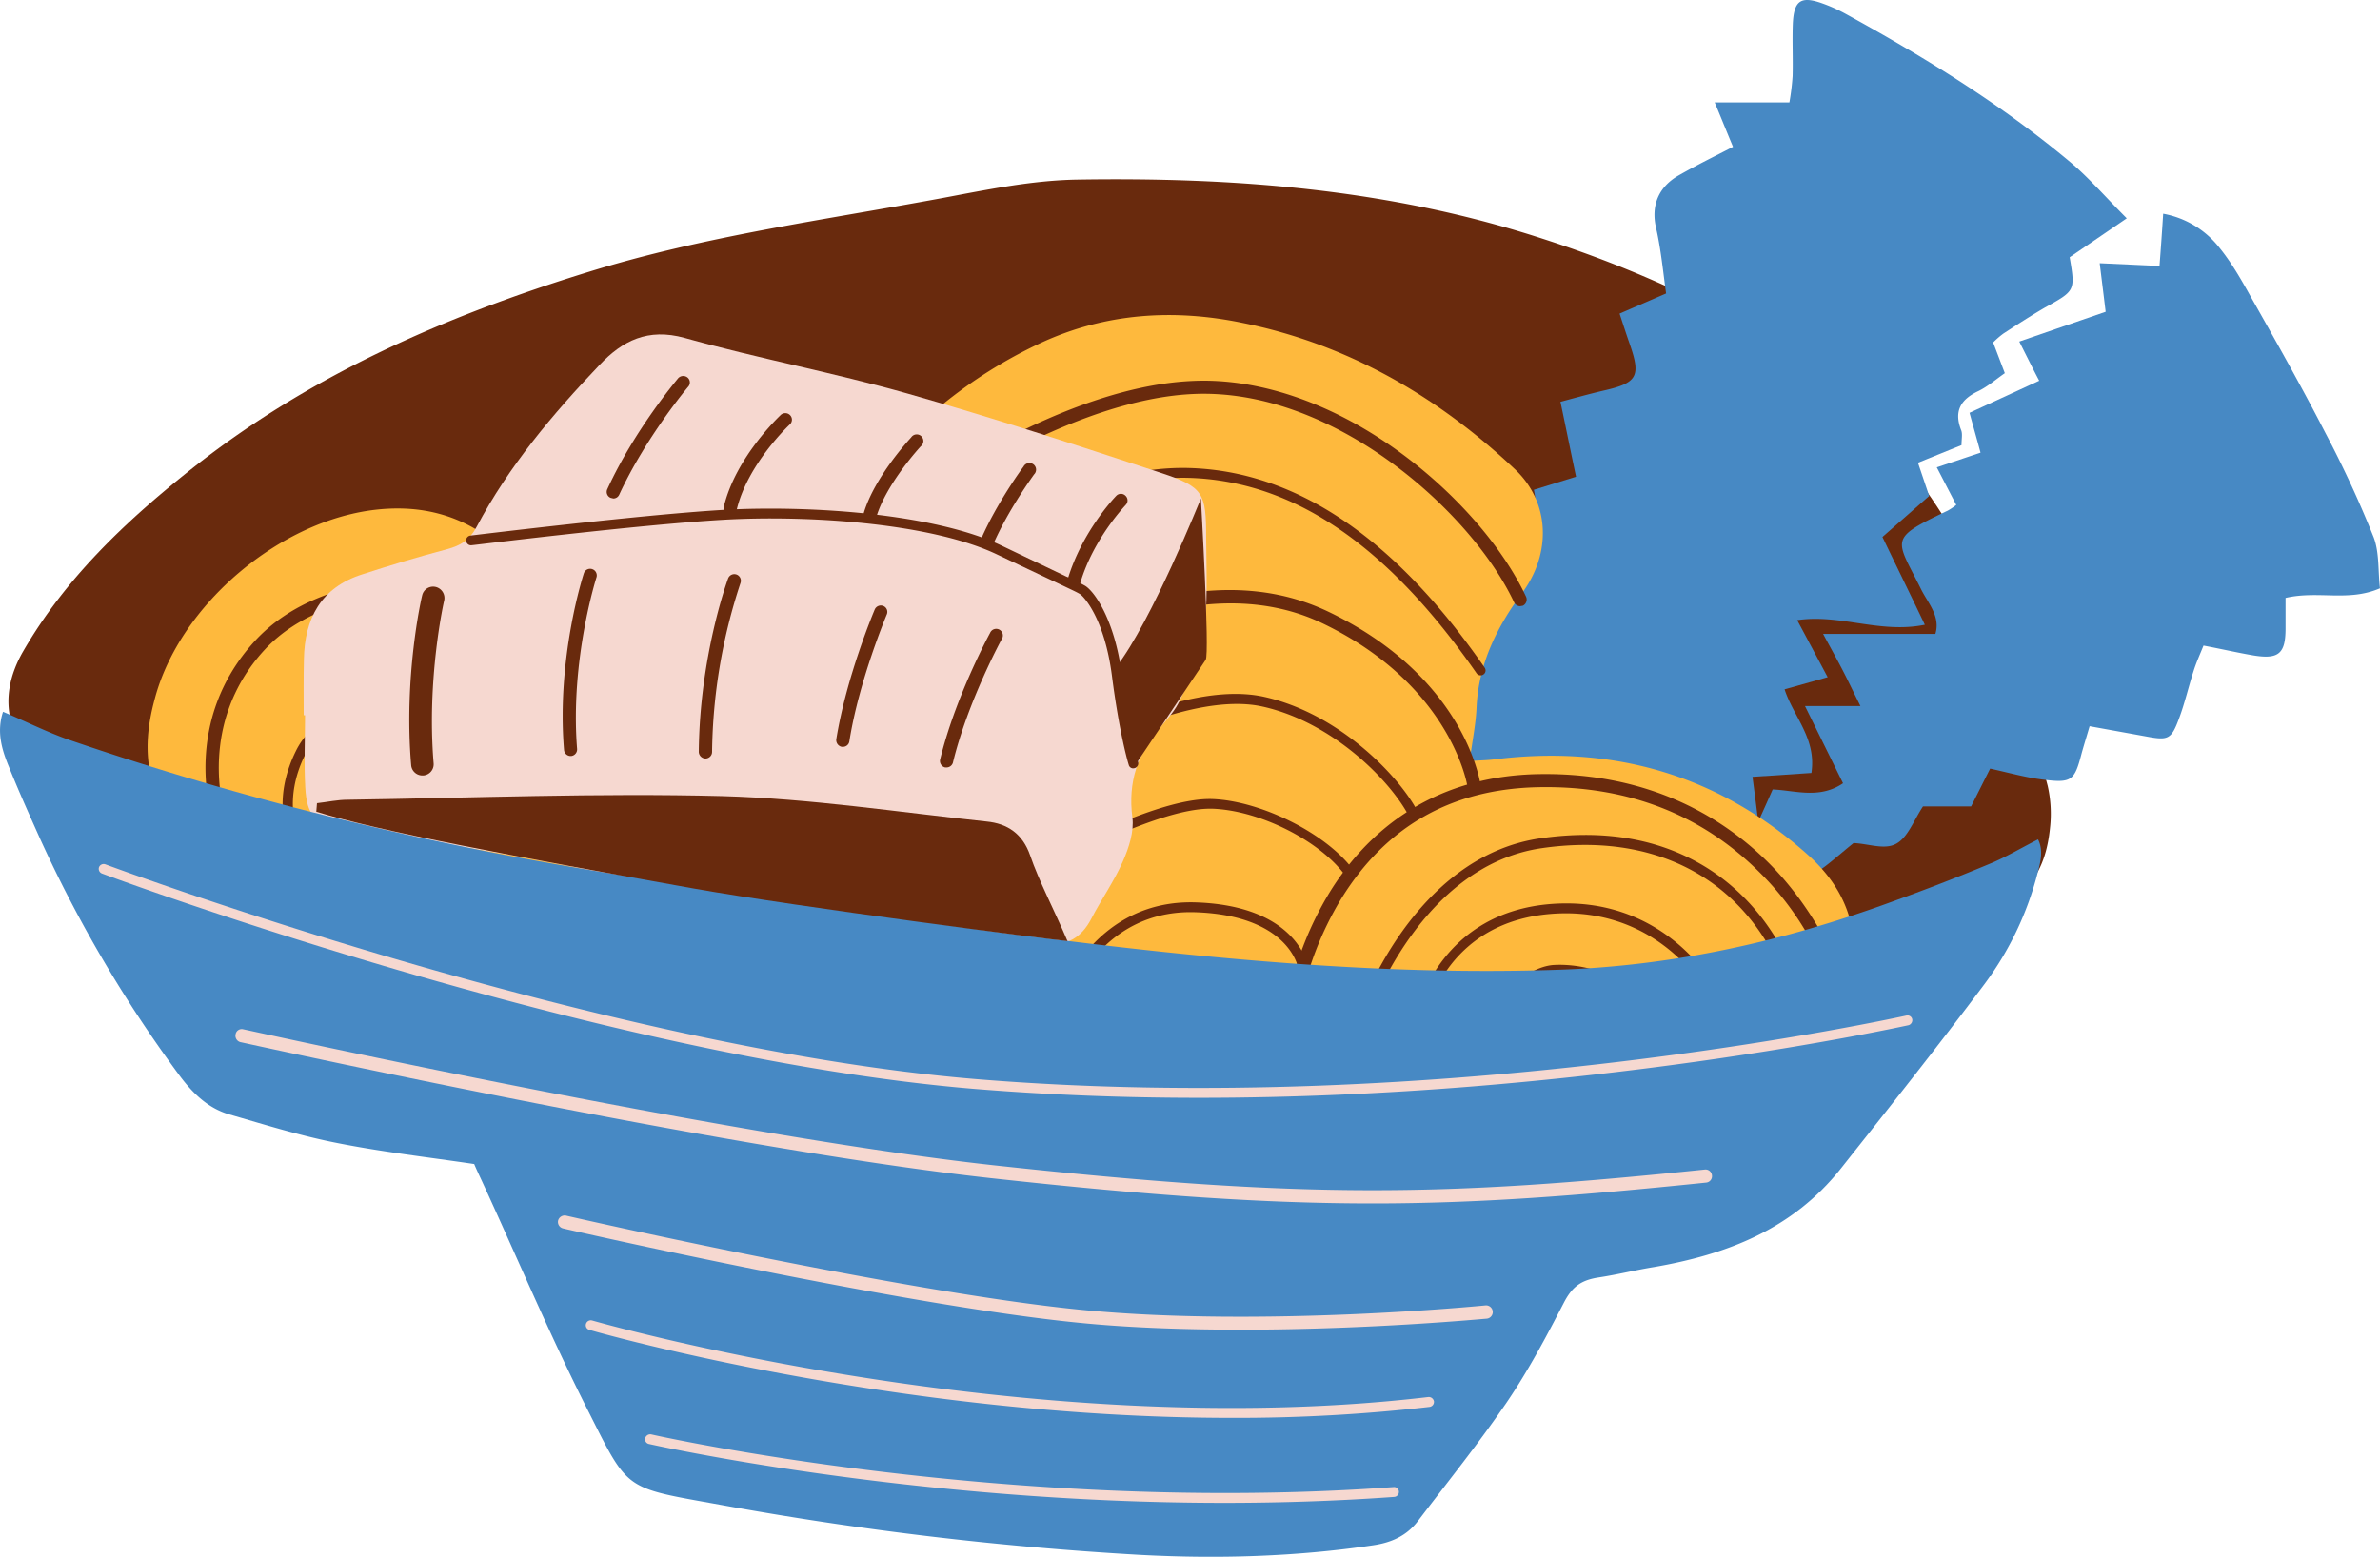 <svg xmlns="http://www.w3.org/2000/svg" width="1038.5" height="679.5" viewBox="-0.007 0.013 1038.507 679.518" style=""><g><title>iconsl223_379135180</title><g data-name="Layer 2"><path d="M557.6 465.6c-40-.3-79.5-5-118.7-12.6-51.3-9.9-102.7-19.7-153.8-30.5-56.5-11.9-110.8-31.1-165.4-49.1-23.3-7.7-46.6-14.9-69.7-22.9a142.6 142.6 0 0 1-25.9-12.2c-20.9-12.5-26.2-33.1-13.9-54.2 18.1-31.2 43.7-55.7 71.6-78 52.1-41.8 112-68 175.3-87.5 50.2-15.5 102-22.5 153.3-32 19.8-3.7 39.8-7.9 59.8-8.2 67.9-1.1 135.2 4.1 200.4 25 33.5 10.7 65.8 24.2 96 42.1 53 31.6 87.2 78.7 108.8 135.4 7.7 20.1 12.6 41.3 18.1 62.1a55.3 55.3 0 0 1 1 18.6c-1.6 15.5-7.4 27.6-23 35.2-58.7 28.7-120.2 47.6-185.1 55.7-24.7 3.1-49.4 6.7-74.2 9.3-18.2 1.9-36.4 2.5-54.6 3.8z" fill="#692a0d"></path><g fill="#4789c4"><path d="M767.7 358.2c-11.9 3.3-23.8 7-35.8 9.9-2.8.7-6.6-.3-9.4-1.7-23.1-11.4-47.1-10.7-71.5-6l-27.5 5.3c.5-7.9-.2-14.2 1.6-19.6 8.1-24.4 16.7-48.7 25.6-72.9a143.2 143.2 0 0 1 9.2-19.4c6.6-12.3 12.7-24.7 9.4-40l18.4-5.7c-2.2-10.4-4.3-20.8-6.8-32.7 6.7-1.8 12.5-3.4 18.4-4.8 15.2-3.4 16.8-6.2 11.8-20.5-1.4-4-2.7-8-4.4-13.2l20.3-8.8c-1.3-9.2-2.2-19.1-4.4-28.7s1-17.8 10-22.9 15.1-8 23.6-12.4c-2.4-5.7-4.7-11.5-8-19.4h32.6a108.5 108.5 0 0 0 1.4-11.5c.2-7.7-.2-15.3.1-23 .5-9.9 3.5-12 12.6-8.8a70.2 70.2 0 0 1 10.5 4.7c34.4 18.9 67.8 39.4 98 64.7 8.3 7 15.4 15.3 24.6 24.5l-24.9 17c2.5 14.7 2.4 14.6-10.7 21.9-6.2 3.6-12.2 7.5-18.2 11.4a37.8 37.8 0 0 0-4.5 3.9l5.1 13.4c-3.9 2.7-7.4 5.8-11.5 7.8-7.9 3.7-10.8 8.9-7.5 17.2.6 1.7.1 3.8.1 6.4l-19 7.7 4.9 14.5-20.4 17.9c6.1 12.7 11.9 24.5 18.5 38.3-19.5 4-36.9-4.8-55.7-2l13.3 24.9-18.8 5.3c3.9 12 14 21.5 11.7 36.5l-25.7 1.7c.9 6.8 1.7 13.1 2.5 19.5z"></path><path d="M767.2 358.6c2.1-4.5 4.1-9 6.3-14 9.8.4 20.4 4.3 30.7-2.7l-16.6-33.7h24.2c-3.2-6.4-5.5-11.3-8-16.1s-5.3-9.8-8.3-15.4h49c2.3-7.7-3.2-13.4-6.2-19.4-11.1-22.4-14.7-21.9 11.6-34.4a26.8 26.8 0 0 0 3.7-2.5l-8.5-16.4 19.1-6.4c-1.5-5.6-3-10.8-4.8-17.4l30.4-14c-2.9-5.5-5.3-10.4-8.7-17.1l37.7-13c-.9-7.5-1.7-13.8-2.6-21.2l26.1 1.2c.6-8 1.1-14.9 1.6-22.8a40.3 40.3 0 0 1 24.6 14.9c5.1 6.3 9.2 13.4 13.1 20.4 11.3 20 22.6 40 33.1 60.4a478 478 0 0 1 21 45.4c2.6 6.7 1.9 14.8 2.8 22.4-13.8 6-27 .9-41.2 4.2v13.3c0 11-3 13.6-14 11.8-7-1.2-13.9-2.8-21.8-4.3-1.7 4.2-3.2 7.5-4.3 11-2.2 6.8-3.8 13.9-6.3 20.6-3.5 9.5-4.8 9.9-14.8 8l-24.3-4.4c-1.4 4.8-2.5 8.3-3.5 11.9-3.1 11.9-4.3 13-16.9 11.4-7.5-.9-14.8-3-23-4.8l-8.3 16.5h-21c-4.1 6.2-6.6 13.5-11.7 16.3s-11.9 0-18.6-.3c-18.9 15.2-23.4 24.2-52.2 5.8l11.1-15.6z"></path></g><path d="M346 253.6c9.7-13.4 18.9-27.3 29.3-40.4 21.4-27 47.2-48.7 78.6-63.4 28.4-13.2 58.3-15.1 88.5-8.8 45.7 9.3 84.7 31.9 118.5 63.7 15.5 14.5 16.1 36.8 3.3 54.1-10.9 14.7-19 30.8-19.9 49.8-.3 7.5-1.9 14.9-3 23.6 4.1-.3 7.3-.3 10.5-.7 51.7-6.5 97.6 6.5 136.8 41.4 8.7 7.7 15.5 17 18.6 28.4 3.6 13.1 1 19.1-12.4 22.6-24 6.2-48.1 12.6-72.6 16.4-51.5 8-103.6 9.5-155.7 12.8s-102.5-5-153.1-14.5c-45.1-8.5-90.5-15.6-135.4-25-60-12.6-118.2-31.3-176-51.6-6.8-2.4-13.6-4.9-20.5-6.4-9.2-2.1-13.4-7.8-15.6-16.5-2.8-11.7-1.4-22.9 1.6-34 10.9-41.3 55-78.4 97.4-82.7 25.4-2.6 46 6.2 62.2 25.5 3.6 4.2 6.2 7.8 12.8 7 34.3-4 68.7-3 103.1-.6a12.8 12.8 0 0 0 3-.7z" fill="#feb93d"></path><g fill="#692a0d"><path d="M95.3 358.7a2.9 2.9 0 0 1-2.8-2c-.5-1.7-13-42.2 18.6-76.8s91.2-27.1 93.7-26.7a2.8 2.8 0 0 1 2.5 3.2 2.9 2.9 0 0 1-3.3 2.5c-.5-.1-59.2-7.3-88.7 24.9S97.9 354.6 98 355a2.8 2.8 0 0 1-1.9 3.6z"></path><path d="M663.3 264.6a2.9 2.9 0 0 1-2.6-1.6c-18.2-39-78.5-93.9-140.2-91-60.1 2.8-130.5 57-131.2 57.6a2.9 2.9 0 0 1-4-.5 2.9 2.9 0 0 1 .5-4.1c2.9-2.3 72.5-55.9 134.4-58.7 28.5-1.4 60.2 9.3 89.2 30.1 25 17.9 46.1 41.9 56.5 64.1a3 3 0 0 1-1.4 3.9z"></path><path d="M643.2 345.8a3 3 0 0 1-2.9-2.5c0-.4-7-44.1-63-71.1s-121.4 16.6-122.1 17.1a2.9 2.9 0 0 1-3.2-4.8c2.8-1.9 68.8-45.8 127.8-17.4s65.9 73.5 66.2 75.4a2.8 2.8 0 0 1-2.4 3.2z"></path><path d="M564.2 442.7h-.4a2.9 2.9 0 0 1-2.5-3.2 144.9 144.9 0 0 1 19-50.2c14.2-23 41.7-50.7 91.6-51.4s81.6 20.6 99.8 38.7 27.5 39.1 27.8 39.9a2.9 2.9 0 1 1-5.3 2.1 127.2 127.2 0 0 0-26.7-38.1c-25.3-25.1-57.4-37.5-95.6-36.9s-67 16.9-86.6 48.6a142.8 142.8 0 0 0-18.3 48 2.8 2.8 0 0 1-2.8 2.5z"></path><path d="M128.3 367.3a2.1 2.1 0 0 1-1.9-1.1c-.4-.7-8.3-16.3 2.8-38.6s41.2-19.3 42.4-19.1a2 2 0 0 1 1.9 2.3 2.1 2.1 0 0 1-2.4 1.9c-.3 0-28.1-3.1-38 16.8s-3 34.5-2.9 34.7a2.1 2.1 0 0 1-.9 2.9z"></path><path d="M646 294.8a2.1 2.1 0 0 1-1.7-.9c-38.9-56-79.9-83.9-125.4-85.3s-93.8 31.6-94.3 32a2.2 2.2 0 0 1-2.4-3.6c2.1-1.4 50.7-34.1 96.8-32.7s89.2 29.9 128.8 87.1a2.1 2.1 0 0 1-.5 3 2 2 0 0 1-1.3.4z"></path><path d="M595.1 444.9h-.7a2.2 2.2 0 0 1-1.4-2.9c.2-.6 23.3-68.1 79.3-76.1 26.5-3.8 49.8-.1 69.3 11 17.1 9.7 30.7 25 39.3 44.1a2.2 2.2 0 1 1-4 1.8c-18.1-40.3-56-59.5-104-52.6-53.3 7.6-75.6 72.5-75.8 73.2a2.1 2.1 0 0 1-2 1.5z"></path><path d="M620.9 442.7h-.5a2.2 2.2 0 0 1-1.6-2.6c.1-.4 10.3-41.8 58-45.5s69.3 33 69.5 33.4a2.1 2.1 0 0 1-.8 2.9 2.1 2.1 0 0 1-2.9-.7c-.2-.4-20.8-34.7-65.5-31.3s-53.7 40.6-54.1 42.2a2.2 2.2 0 0 1-2.1 1.6z"></path><path d="M650.4 444.2a2.4 2.4 0 0 1-1.4-.5 2.2 2.2 0 0 1-.3-3.1c.6-.7 15.8-18.7 29.5-19.4s30.6 4.8 37.8 15.3a2.1 2.1 0 0 1-.5 3 2.2 2.2 0 0 1-3-.6c-5.6-8.1-20.9-14.1-34-13.4s-26.3 17.7-26.5 17.9a2.1 2.1 0 0 1-1.6.8z"></path><path d="M465.1 436.3l-.8-.2a2.1 2.1 0 0 1-1.2-2.7c.1-.4 15.3-41 58.8-39.5s48.5 26.6 48.7 27.6a2.1 2.1 0 0 1-4.2.8c-.2-.9-4.7-22.7-44.7-24.1s-54 35.1-54.6 36.6a2.1 2.1 0 0 1-2 1.5z"></path><path d="M589.3 383.8a2.3 2.3 0 0 1-1.8-.9c-10.7-15.5-37.6-29.2-58.6-29.9h-1c-20.3 0-56.4 19-56.8 19.2a2.1 2.1 0 0 1-2.9-.9 2.2 2.2 0 0 1 .9-2.9c1.6-.8 38.8-20.4 60-19.6s50.5 15.3 62 31.8a2.1 2.1 0 0 1-.6 3 2.4 2.4 0 0 1-1.2.2z"></path><path d="M616.6 357.3a2.2 2.2 0 0 1-1.9-1.2c-8.3-15.7-33.5-41-63.9-47.7s-77 18.9-77.5 19.1a2.1 2.1 0 0 1-2.9-.8 2.1 2.1 0 0 1 .8-2.9c1.9-1.1 47.8-26.9 80.5-19.6s58.8 34.6 66.8 49.9a2 2 0 0 1-.9 2.9 1.9 1.9 0 0 1-1 .3z"></path></g><path d="M132.5 312.2c0-8.1-.1-16.2.1-24.4.3-17.9 7.5-31.4 25.5-37.1 12.3-4 24.6-7.7 37.1-11 5.8-1.6 9.7-3.9 12.8-9.8 14-26.4 33.1-49.1 53.6-70.6 10-10.6 21.1-16.2 37.1-11.8 32.2 9 65.2 15.2 97.3 24.3 37.3 10.6 74.1 22.6 110.8 34.7 18.3 6.1 19.5 8.6 19.5 28.4.1 14.4.8 28.9-1.1 43-1.3 9.6-6.3 18.8-10.4 27.8-1.9 4.3-5.3 8-8.4 11.6-10 11.4-14.3 24.1-12.3 39.5.8 6.1-1.5 13.2-4.1 19.1-3.8 8.7-9.4 16.6-13.8 25.1s-10.9 12-19.9 11c-19.4-2-38.9-4.8-58.4-6.5-57.8-5.2-113.6-21.1-170.5-31.4-25.8-4.6-51.8-8.6-77.8-12.8-12.1-1.9-15.7-5-16.4-17.5-.6-10.5-.1-21-.1-31.6z" fill="#f6d8d0"></path><path d="M206.9 508.1c-20.3-3-40.3-5.3-59.9-9.2-15.9-3.1-31.5-8-47.1-12.5-9.5-2.8-16.2-9.6-22-17.5a573 573 0 0 1-60.3-102.5c-4.7-10.5-9.4-20.9-13.7-31.6-3.1-7.5-5.5-15.3-2.6-24.1 9.7 4.1 19 8.8 28.7 12.2 76.6 26.3 155 45.3 234.9 58.1 60.5 9.7 120.9 19.4 181.6 27.3 77.3 9.9 155 17.6 233.2 15 50.1-1.6 98.6-12.4 145.6-29.6 14.4-5.2 28.7-10.7 42.8-16.6 6.9-2.8 13.5-6.8 21.2-10.7 2.3 4.6 1.2 9.4-.1 14.3a138.9 138.9 0 0 1-23.3 48.9c-20.4 27.2-41.5 53.8-62.6 80.4s-49.8 37.6-81.8 43.1c-8 1.3-15.9 3.3-23.9 4.5s-11.7 4.3-15.2 11c-7.7 14.9-15.6 29.8-25 43.6-12.1 17.7-25.6 34.5-38.6 51.6-4.9 6.5-11.5 9.5-19.6 10.7-33.7 5-67.6 6-101.6 4.2a1488.9 1488.9 0 0 1-183.5-21.9c-42-7.6-39.7-5.7-57.5-41C240 583 225.7 549 210.3 515.6c-1.2-2.6-2.4-5.1-3.4-7.5z" fill="#4789c4"></path><g fill="#692a0d"><path d="M138.3 350.6c4.5-.5 8.9-1.5 13.4-1.5 54.5-.8 109-3 163.4-1.6 38.5 1.1 76.9 7 115.4 11.1 9.1.9 15.7 5.3 19 14.8 3.8 11.1 10.5 23.8 16.3 37.4-8.3-.8-116.4-14.7-163.3-23-77.2-13.8-137.9-25.1-164.5-33.5z"></path><path d="M248.9 330a2.9 2.9 0 0 1-2.8-2.7c-3.3-39.9 8.2-75.7 8.7-77.2a2.9 2.9 0 0 1 5.5 1.8c-.1.3-11.6 36.2-8.5 75a2.9 2.9 0 0 1-2.6 3.1z"></path><path d="M307.8 331.1a3 3 0 0 1-2.9-2.9c.4-41.7 12.3-74.3 12.8-75.7a2.9 2.9 0 0 1 3.7-1.7 2.9 2.9 0 0 1 1.7 3.7 242.9 242.9 0 0 0-12.4 73.7 2.9 2.9 0 0 1-2.9 2.9z"></path><path d="M367.8 326h-.5a3 3 0 0 1-2.4-3.3c4.4-27.3 16.3-55.5 16.8-56.7a2.9 2.9 0 0 1 3.7-1.5 2.8 2.8 0 0 1 1.5 3.8c-.1.3-12.1 28.7-16.3 55.3a2.8 2.8 0 0 1-2.8 2.4z"></path><path d="M413 335h-.6a2.9 2.9 0 0 1-2.2-3.4c6.5-27 21.2-54.2 21.8-55.3a2.9 2.9 0 1 1 5.1 2.7c-.2.3-15 27.7-21.3 53.9a2.9 2.9 0 0 1-2.8 2.1z"></path><path d="M468.7 256.4h-.8a2.9 2.9 0 0 1-2-3.6c6.3-20.9 20.6-35.8 21.2-36.4a2.8 2.8 0 0 1 4 0 2.8 2.8 0 0 1 .1 4c-.1.2-14 14.5-19.8 34a2.8 2.8 0 0 1-2.7 2z"></path><path d="M430.6 239.5l-1.1-.2a2.9 2.9 0 0 1-1.5-3.8c6.9-15.9 18.1-31.2 18.6-31.8a2.9 2.9 0 1 1 4.6 3.4c-.1.2-11.3 15.4-17.9 30.7a3.1 3.1 0 0 1-2.7 1.7z"></path><path d="M379.6 227.7l-.8-.2a2.8 2.8 0 0 1-1.9-3.6c4.8-15.9 20.1-32.3 20.7-33a2.9 2.9 0 1 1 4.2 3.9c-.1.1-15 16.2-19.4 30.8a2.9 2.9 0 0 1-2.8 2.1z"></path><path d="M318.6 224.8h-.7a2.9 2.9 0 0 1-2.1-3.5c5.2-21.7 24.1-39.4 24.9-40.2a2.9 2.9 0 0 1 4.1.2 2.8 2.8 0 0 1-.2 4c-.2.2-18.5 17.3-23.2 37.4a2.9 2.9 0 0 1-2.8 2.1z"></path><path d="M267.6 217.6l-1.2-.3a2.8 2.8 0 0 1-1.4-3.8c11.9-25.9 30.2-47.5 30.9-48.4a3 3 0 0 1 4.1-.3 2.8 2.8 0 0 1 .3 4c-.2.2-18.5 22-30.1 47.1a2.8 2.8 0 0 1-2.6 1.7z"></path><path d="M494.5 335.4a2 2 0 0 1-2-1.6c-.2-.5-4.1-13.7-7.3-38.7s-12.3-34.8-14-35.8-2.9-1.5-7.9-3.9l-27.9-13.2c-28.3-13.7-82-17.5-119.9-15.3S206.5 238 205.8 238a2.1 2.1 0 0 1-.6-4.2c.8-.1 73.4-9 110-11.2 38.5-2.2 93.1 1.7 122.1 15.7l27.8 13.3a89.9 89.9 0 0 1 8.2 4c4 2.2 13.1 14.7 16.2 38.9s7.1 38 7.1 38.1a2.2 2.2 0 0 1-1.5 2.7z"></path><path d="M524 217.6s-21.6 53.9-37 73.6l7.9 43.4s29.4-43.8 31.2-46.6-2.1-70.4-2.1-70.4z"></path><path d="M184.3 338.5a4.9 4.9 0 0 1-4.9-4.5c-3.3-38.8 4.4-72.6 4.8-74.1a4.9 4.9 0 0 1 5.9-3.7 5 5 0 0 1 3.7 6c-.1.3-7.7 33.8-4.6 71a4.9 4.9 0 0 1-4.5 5.3z"></path></g><g fill="#f6d8d0"><path d="M523.3 479.2c-32 0-65-1.2-98.1-3.9-165-13.7-378.6-93.2-380.7-94a2.2 2.2 0 0 1-1.3-2.8 2.2 2.2 0 0 1 2.8-1.2c2.1.8 215.2 80 379.5 93.7 205.1 17 404.3-27.3 406.3-27.7a2.1 2.1 0 0 1 2.6 1.6 2.3 2.3 0 0 1-1.6 2.6c-1.7.3-142.7 31.7-309.5 31.7z"></path><path d="M598.9 525.3c-47 0-96.9-3.4-166.2-11-119.2-13.1-325.7-59-327.8-59.4a2.9 2.9 0 0 1-2.1-3.5 2.7 2.7 0 0 1 3.4-2.1c2.1.4 208.3 46.2 327.1 59.3 136.7 14.9 197.5 13.6 310.6 1.9a2.8 2.8 0 0 1 3.1 2.5 2.8 2.8 0 0 1-2.5 3.2c-56.2 5.8-99.6 9.1-145.6 9.1z"></path><path d="M541.6 580.4c-22.9 0-47-.7-69.6-2.9-78.8-7.6-224.9-40.9-226.3-41.3a2.9 2.9 0 0 1-2.2-3.4 3 3 0 0 1 3.4-2.2c1.5.4 147.3 33.6 225.6 41.2s174.7-1.9 175.7-2a2.9 2.9 0 0 1 .5 5.8c-.7 0-50.1 4.8-107.1 4.8z"></path><path d="M537.6 618.9c-147.1 0-278.8-37.9-280.4-38.4a2.1 2.1 0 0 1-1.5-2.7 2.2 2.2 0 0 1 2.7-1.4c1.9.5 188.4 54.2 364.9 33.4a2.3 2.3 0 0 1 2.4 1.9 2.2 2.2 0 0 1-1.9 2.4 737.3 737.3 0 0 1-86.2 4.8z"></path><path d="M534.3 656c-136.9 0-249.8-25.4-251.1-25.7a2.1 2.1 0 0 1-1.7-2.5 2.3 2.3 0 0 1 2.6-1.7c1.6.4 156.8 35.2 324 23a2.1 2.1 0 0 1 2.3 2 2.2 2.2 0 0 1-2 2.3c-25.1 1.8-50 2.6-74.1 2.6z"></path></g></g></g></svg>